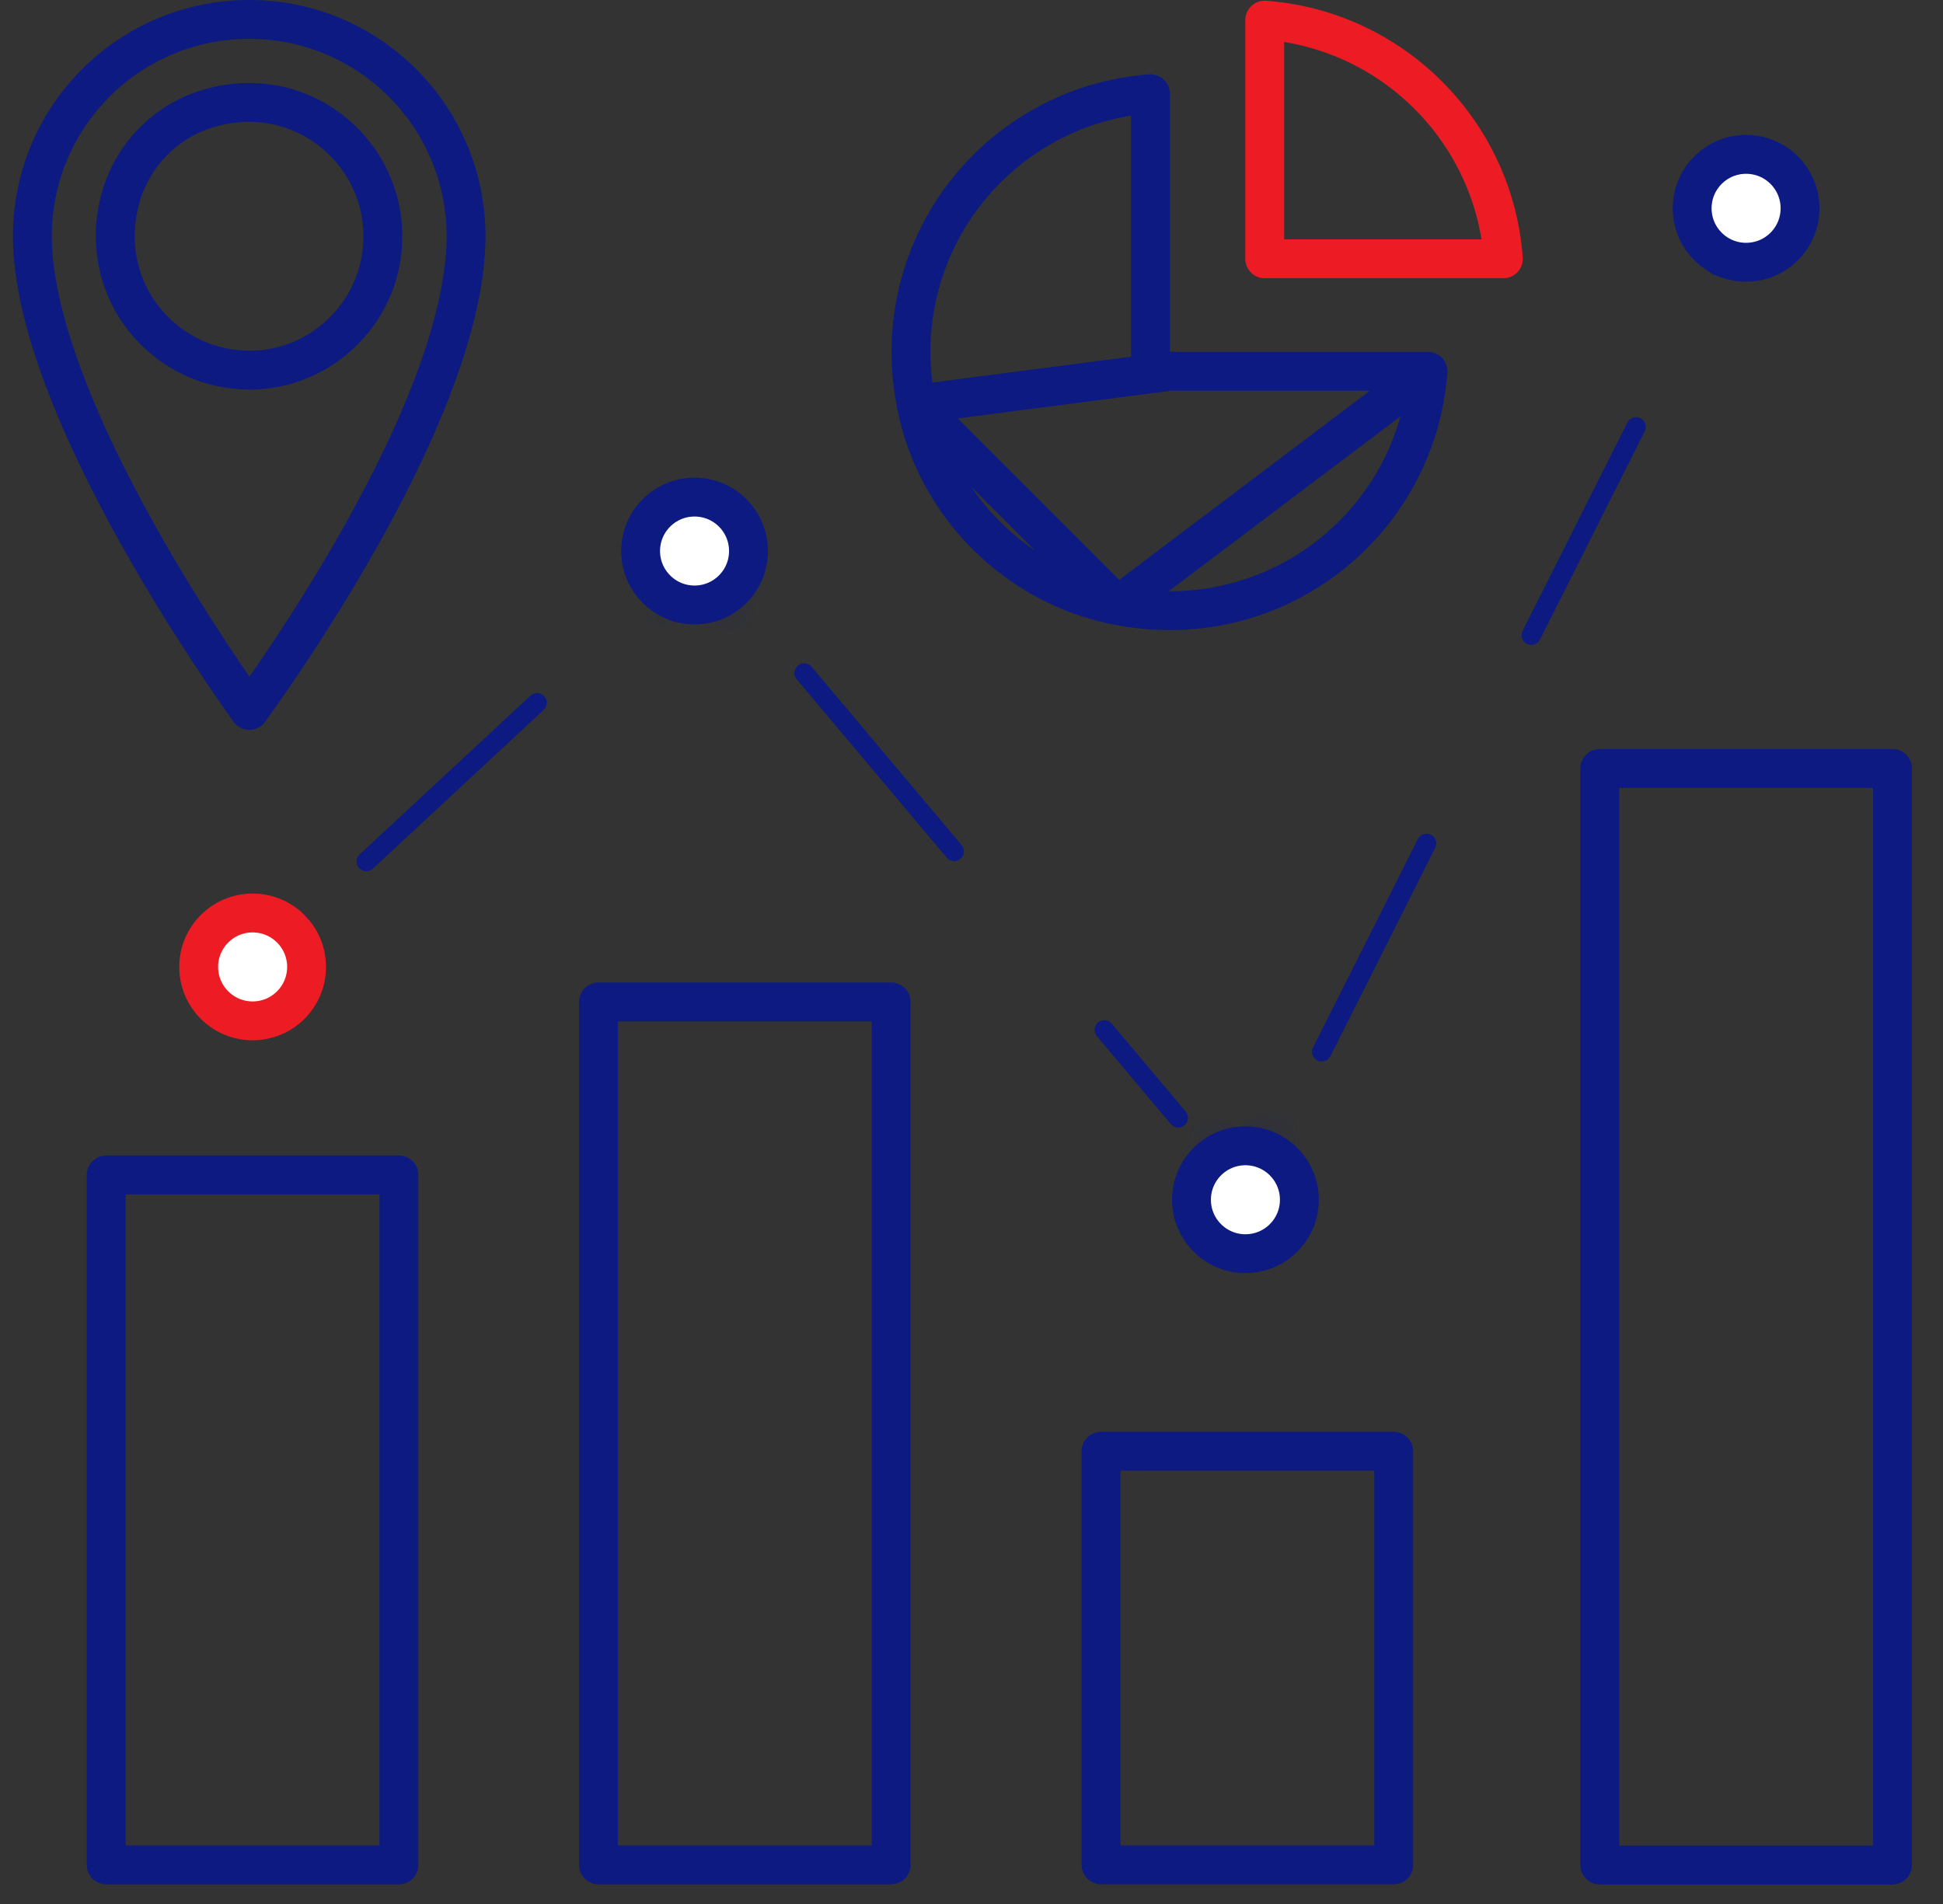 <svg width="50" height="49" viewBox="0 0 50 49" fill="none" xmlns="http://www.w3.org/2000/svg">
<rect x="0" y="0" width="50" height="49" fill="#333333" stroke="none"/>
<g id="Group">
<path id="Vector" d="M2.733 47.994V30.238H10.265V47.994H2.733Z" stroke="#0C1A81" stroke-linecap="round" stroke-linejoin="round"/>
<path id="Vector_2" d="M15.401 47.993V25.785H22.933V47.993H15.401Z" stroke="#0C1A81" stroke-linecap="round" stroke-linejoin="round"/>
<path id="Vector_3" d="M41.169 47.997V19.777H48.701V47.997H41.169Z" stroke="#0C1A81" stroke-linecap="round" stroke-linejoin="round"/>
<path id="Vector_4" d="M28.333 47.992V37.348H35.865V47.992H28.333Z" stroke="#0C1A81" stroke-linecap="round" stroke-linejoin="round"/>
<path id="Vector_5" d="M30.105 9.555C29.828 9.555 29.605 9.331 29.605 9.055V2.413C25.727 2.7 22.775 6.303 23.575 10.403L30.105 9.555ZM30.105 9.555H36.746M30.105 9.555H36.746M36.746 9.555C36.459 13.432 32.856 16.384 28.756 15.584L36.746 9.555ZM28.756 15.584C26.152 15.075 24.084 13.007 23.575 10.403L28.756 15.584Z" stroke="#0C1A81" stroke-linecap="round" stroke-linejoin="round"/>
<path id="Vector_6" d="M38.687 6.66H32.545V0.518C35.826 0.762 38.443 3.379 38.687 6.66Z" stroke="#ED1C24" stroke-linecap="round" stroke-linejoin="round"/>
<g id="Group_2">
<path id="Vector_7" d="M6.501 24.882L7.525 23.93" stroke="#0C1A81" stroke-linecap="round" stroke-linejoin="round"/>
<path id="Vector_8" d="M9.425 22.172L16.065 16" stroke="#0C1A81" stroke-width="0.5" stroke-linecap="round" stroke-linejoin="round" stroke-dasharray="6 6"/>
<g id="Vector_9">
<mask id="path-9-inside-1_11139_31465" fill="white">
<path d="M17.013 15.12L18.041 14.168L18.941 15.24"/>
</mask>
<path d="M16.333 14.386C15.928 14.761 15.904 15.394 16.279 15.799C16.654 16.205 17.287 16.229 17.692 15.854L16.333 14.386ZM18.041 14.168L18.807 13.525C18.631 13.315 18.377 13.187 18.103 13.17C17.83 13.153 17.562 13.248 17.361 13.434L18.041 14.168ZM18.175 15.883C18.53 16.306 19.161 16.361 19.584 16.006C20.007 15.651 20.062 15.02 19.707 14.597L18.175 15.883ZM17.692 15.854L18.72 14.902L17.361 13.434L16.333 14.386L17.692 15.854ZM17.275 14.811L18.175 15.883L19.707 14.597L18.807 13.525L17.275 14.811Z" fill="#0C1A81" mask="url(#path-9-inside-1_11139_31465)"/>
</g>
<path id="Vector_10" d="M20.693 17.32L30.321 28.768" stroke="#0C1A81" stroke-width="0.5" stroke-linecap="round" stroke-linejoin="round" stroke-dasharray="6 6"/>
<g id="Vector_11">
<mask id="path-12-inside-2_11139_31465" fill="white">
<path d="M31.197 29.809L32.101 30.877L32.729 29.629"/>
</mask>
<path d="M31.96 29.163C31.604 28.741 30.973 28.689 30.551 29.046C30.13 29.402 30.077 30.033 30.434 30.455L31.96 29.163ZM32.101 30.877L31.338 31.523C31.555 31.779 31.886 31.91 32.219 31.87C32.552 31.83 32.844 31.626 32.995 31.326L32.101 30.877ZM33.623 30.078C33.871 29.585 33.672 28.984 33.179 28.736C32.685 28.487 32.084 28.686 31.836 29.179L33.623 30.078ZM30.434 30.455L31.338 31.523L32.864 30.231L31.96 29.163L30.434 30.455ZM32.995 31.326L33.623 30.078L31.836 29.179L31.208 30.427L32.995 31.326Z" fill="#0C1A81" mask="url(#path-12-inside-2_11139_31465)"/>
</g>
<path id="Vector_12" d="M34.013 27.067L43.661 7.887" stroke="#0C1A81" stroke-width="0.5" stroke-linecap="round" stroke-linejoin="round" stroke-dasharray="6 6"/>
<path id="Vector_13" d="M44.305 6.611L44.933 5.359" stroke="#0C1A81" stroke-linecap="round" stroke-linejoin="round"/>
</g>
<g id="Group_3">
<path id="Vector_14" d="M7.889 24.884C7.889 25.651 7.268 26.272 6.501 26.272C5.735 26.272 5.113 25.651 5.113 24.884C5.113 24.117 5.735 23.496 6.501 23.496C7.268 23.496 7.889 24.117 7.889 24.884Z" fill="white" stroke="#ED1C24" stroke-miterlimit="10"/>
<path id="Vector_15" d="M19.261 14.181C19.261 14.947 18.64 15.569 17.873 15.569C17.107 15.569 16.485 14.947 16.485 14.181C16.485 13.414 17.107 12.793 17.873 12.793C18.64 12.793 19.261 13.414 19.261 14.181Z" fill="white" stroke="#0C1A81" stroke-miterlimit="10"/>
<path id="Vector_16" d="M33.437 30.876C33.437 31.643 32.816 32.264 32.049 32.264C31.283 32.264 30.661 31.643 30.661 30.876C30.661 30.11 31.283 29.488 32.049 29.488C32.816 29.488 33.437 30.11 33.437 30.876Z" fill="white" stroke="#0C1A81" stroke-miterlimit="10"/>
<path id="Vector_17" d="M46.321 5.361C46.321 6.127 45.7 6.749 44.933 6.749C44.166 6.749 43.545 6.127 43.545 5.361C43.545 4.594 44.166 3.973 44.933 3.973C45.7 3.973 46.321 4.594 46.321 5.361Z" fill="white" stroke="#0C1A81" stroke-miterlimit="10"/>
</g>
<path id="Vector_18" d="M3.953 8.491C4.561 9.108 5.402 9.502 6.335 9.523C6.358 9.526 6.381 9.528 6.405 9.528C7.368 9.528 8.239 9.135 8.865 8.495C9.479 7.876 9.853 7.018 9.853 6.084C9.853 3.811 7.652 2.054 5.285 2.816C4.251 3.146 3.433 3.984 3.122 5.025L3.122 5.025C2.891 5.799 2.927 6.555 3.161 7.225C3.33 7.709 3.603 8.136 3.953 8.491ZM6.416 18.284C6.268 18.076 6.085 17.814 5.876 17.508C5.311 16.678 4.558 15.522 3.806 14.214C3.054 12.904 2.306 11.451 1.749 10.026C1.188 8.594 0.833 7.227 0.833 6.08C0.833 2.996 3.329 0.5 6.413 0.5C9.497 0.5 11.993 3 11.993 6.08C11.993 7.262 11.637 8.646 11.077 10.083C10.52 11.513 9.773 12.961 9.02 14.262C8.269 15.562 7.516 16.705 6.951 17.524C6.744 17.824 6.563 18.08 6.416 18.284Z" stroke="#0C1A81" stroke-linecap="round" stroke-linejoin="round"/>
</g>
</svg>
